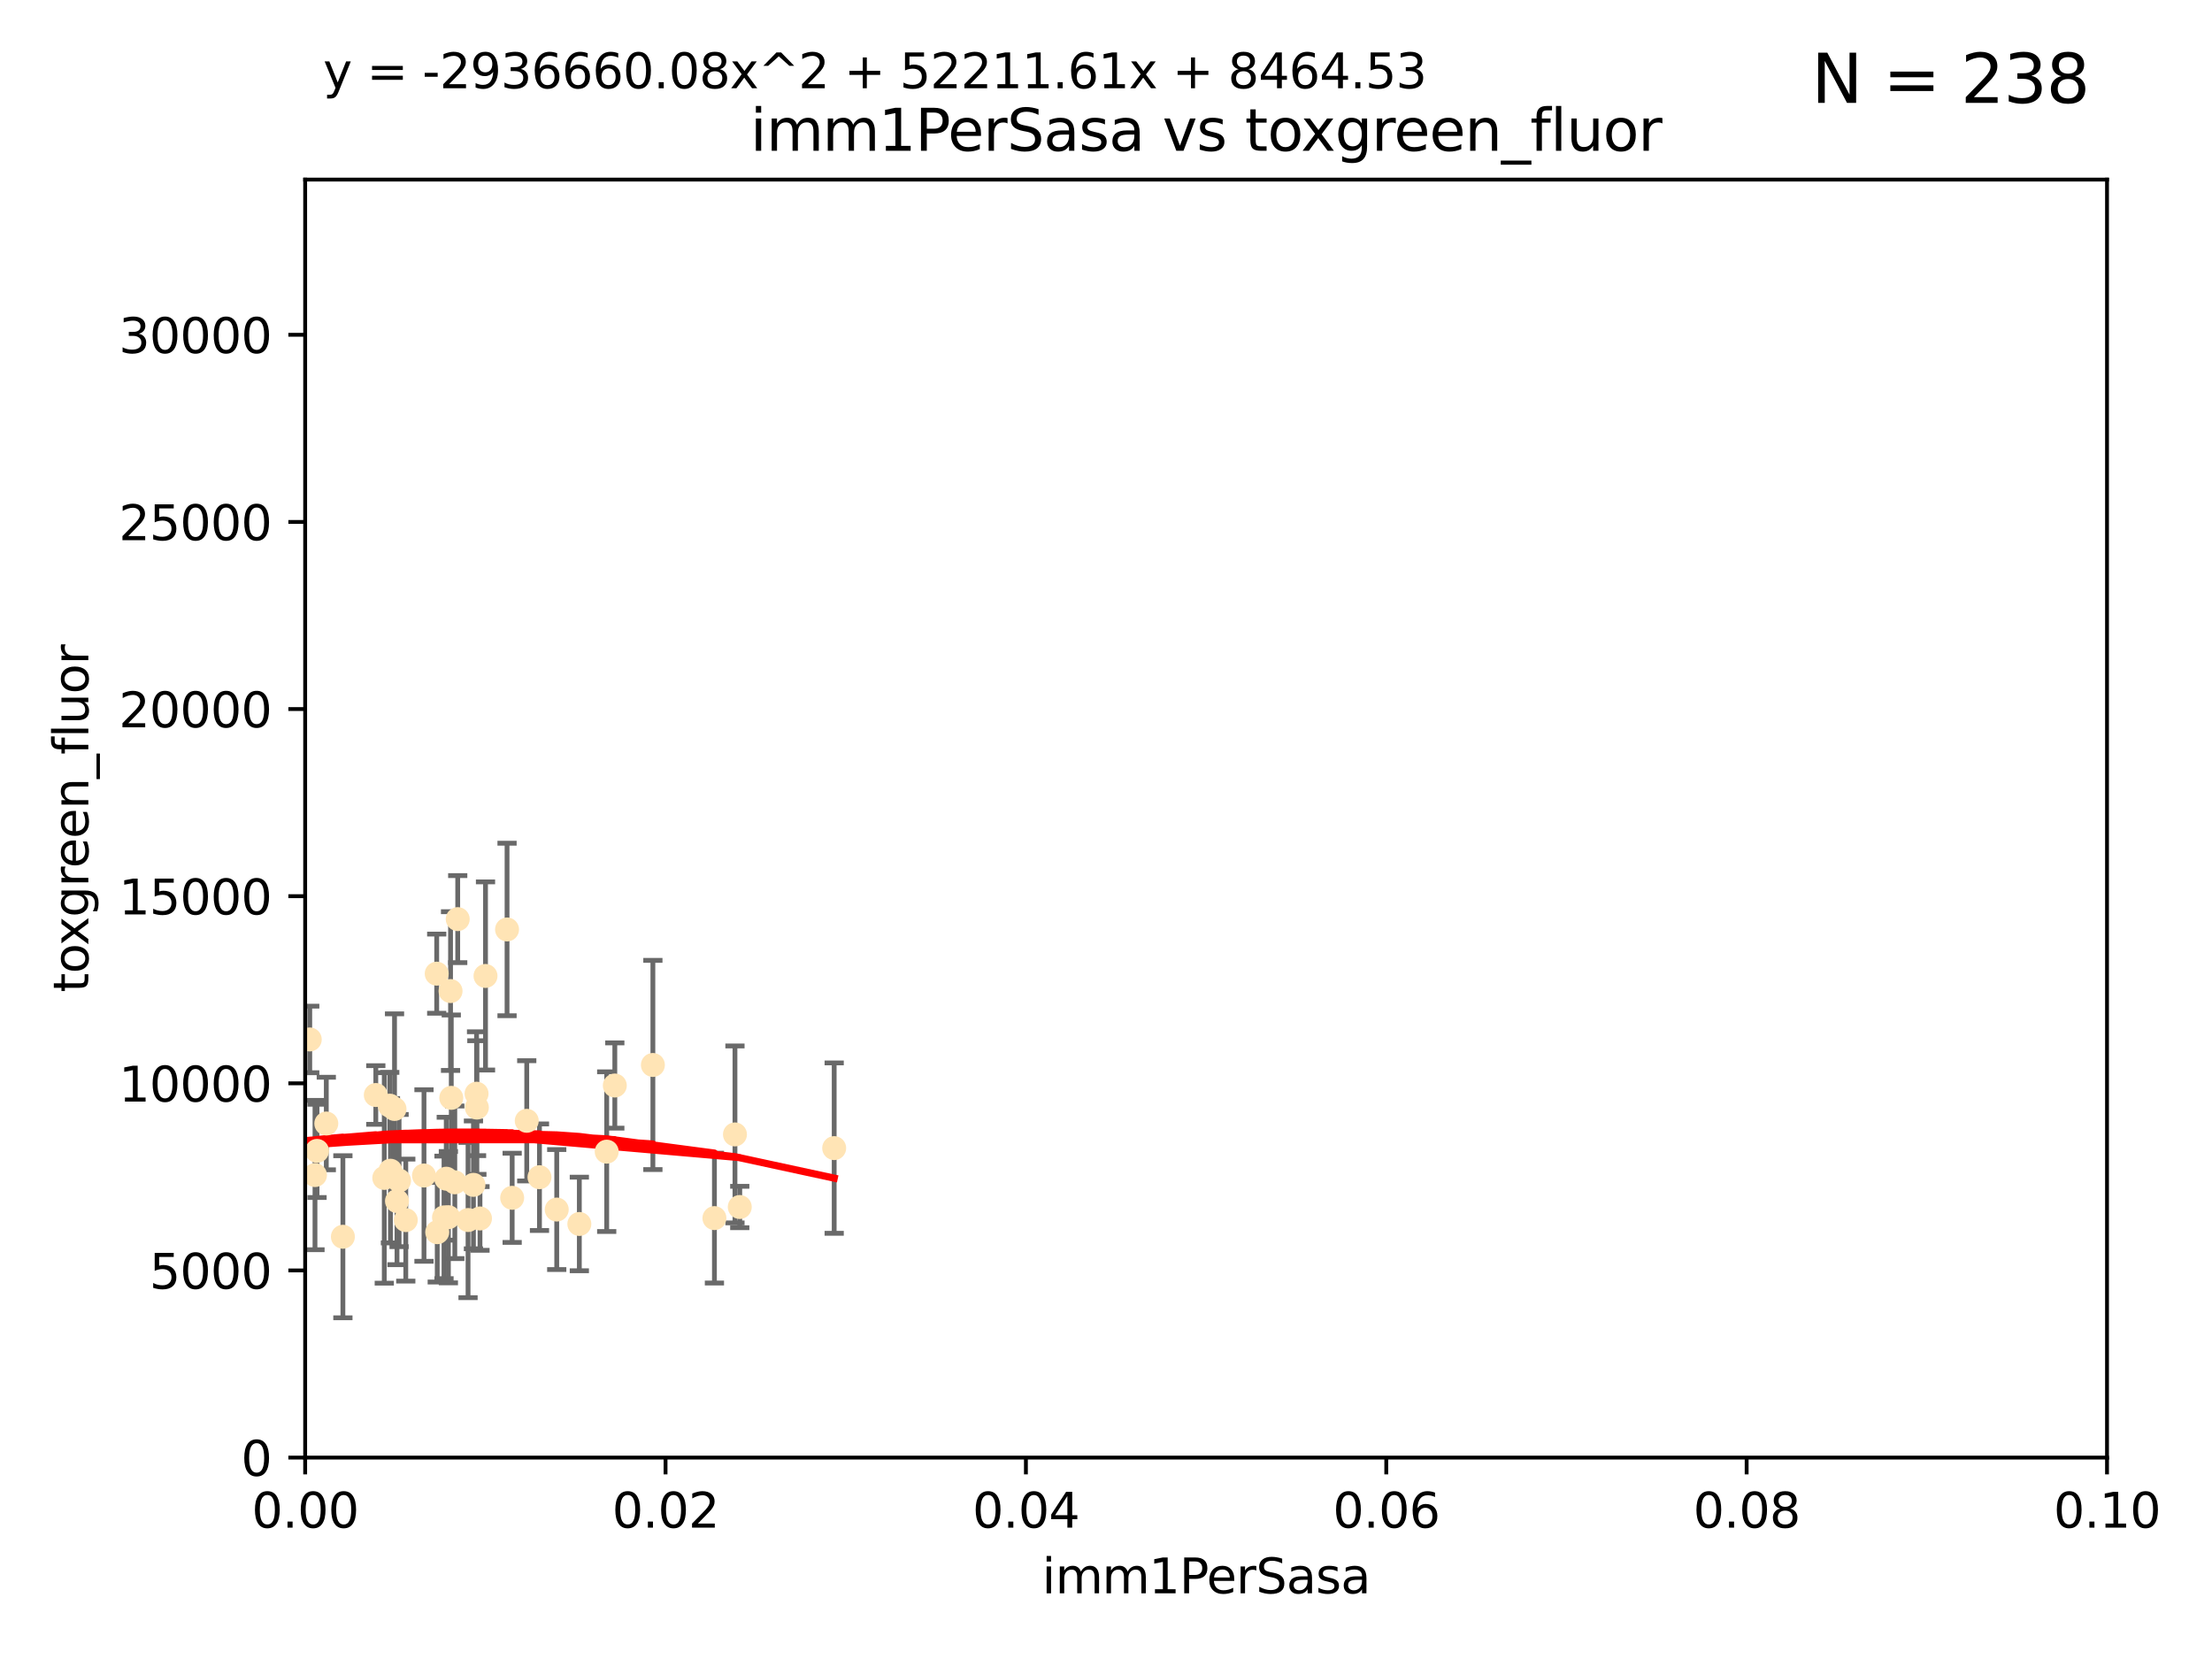 <?xml version="1.0" encoding="utf-8" standalone="no"?>
<!DOCTYPE svg PUBLIC "-//W3C//DTD SVG 1.1//EN"
  "http://www.w3.org/Graphics/SVG/1.1/DTD/svg11.dtd">
<svg xmlns:xlink="http://www.w3.org/1999/xlink" width="460.8pt" height="345.6pt" viewBox="0 0 460.8 345.6" xmlns="http://www.w3.org/2000/svg" version="1.1">
 <defs>
  <style type="text/css">*{stroke-linejoin: round; stroke-linecap: butt}</style>
 </defs>
 <g id="figure_1">
  <g id="patch_1">
   <path d="M 0 345.6 
L 460.8 345.6 
L 460.8 0 
L 0 0 
z
" style="fill: #ffffff"/>
  </g>
  <g id="axes_1">
   <g id="patch_2">
    <path d="M 63.571 303.64 
L 438.93 303.64 
L 438.93 37.411 
L 63.571 37.411 
z
" style="fill: #ffffff"/>
   </g>
   <g id="PathCollection_1">
    <defs>
     <path id="m4db0288ad0" d="M 0 1.118 
C 0.297 1.118 0.581 1 0.791 0.791 
C 1 0.581 1.118 0.297 1.118 0 
C 1.118 -0.297 1 -0.581 0.791 -0.791 
C 0.581 -1 0.297 -1.118 0 -1.118 
C -0.297 -1.118 -0.581 -1 -0.791 -0.791 
C -1 -0.581 -1.118 -0.297 -1.118 0 
C -1.118 0.297 -1 0.581 -0.791 0.791 
C -0.581 1 -0.297 1.118 0 1.118 
z
" style="stroke: #ffe4b5"/>
    </defs>
    <g clip-path="url(#pabb63de50c)">
     <use xlink:href="#m4db0288ad0" x="64.527" y="216.536" style="fill: #ffe4b5; stroke: #ffe4b5"/>
     <use xlink:href="#m4db0288ad0" x="78.287" y="228.111" style="fill: #ffe4b5; stroke: #ffe4b5"/>
     <use xlink:href="#m4db0288ad0" x="48.7" y="244.769" style="fill: #ffe4b5; stroke: #ffe4b5"/>
     <use xlink:href="#m4db0288ad0" x="67.973" y="234.05" style="fill: #ffe4b5; stroke: #ffe4b5"/>
     <use xlink:href="#m4db0288ad0" x="82.187" y="231.017" style="fill: #ffe4b5; stroke: #ffe4b5"/>
     <use xlink:href="#m4db0288ad0" x="57.225" y="181.678" style="fill: #ffe4b5; stroke: #ffe4b5"/>
     <use xlink:href="#m4db0288ad0" x="97.503" y="254.155" style="fill: #ffe4b5; stroke: #ffe4b5"/>
     <use xlink:href="#m4db0288ad0" x="51.91" y="239.982" style="fill: #ffe4b5; stroke: #ffe4b5"/>
     <use xlink:href="#m4db0288ad0" x="66.044" y="239.753" style="fill: #ffe4b5; stroke: #ffe4b5"/>
     <use xlink:href="#m4db0288ad0" x="71.431" y="257.637" style="fill: #ffe4b5; stroke: #ffe4b5"/>
     <use xlink:href="#m4db0288ad0" x="52.216" y="253.6" style="fill: #ffe4b5; stroke: #ffe4b5"/>
     <use xlink:href="#m4db0288ad0" x="106.693" y="249.525" style="fill: #ffe4b5; stroke: #ffe4b5"/>
     <use xlink:href="#m4db0288ad0" x="84.532" y="254.168" style="fill: #ffe4b5; stroke: #ffe4b5"/>
     <use xlink:href="#m4db0288ad0" x="83.136" y="245.935" style="fill: #ffe4b5; stroke: #ffe4b5"/>
     <use xlink:href="#m4db0288ad0" x="90.975" y="202.832" style="fill: #ffe4b5; stroke: #ffe4b5"/>
     <use xlink:href="#m4db0288ad0" x="94.008" y="228.7" style="fill: #ffe4b5; stroke: #ffe4b5"/>
     <use xlink:href="#m4db0288ad0" x="48.354" y="245.681" style="fill: #ffe4b5; stroke: #ffe4b5"/>
     <use xlink:href="#m4db0288ad0" x="101.141" y="203.309" style="fill: #ffe4b5; stroke: #ffe4b5"/>
     <use xlink:href="#m4db0288ad0" x="92.496" y="253.603" style="fill: #ffe4b5; stroke: #ffe4b5"/>
     <use xlink:href="#m4db0288ad0" x="48.644" y="250.173" style="fill: #ffe4b5; stroke: #ffe4b5"/>
     <use xlink:href="#m4db0288ad0" x="80.052" y="245.382" style="fill: #ffe4b5; stroke: #ffe4b5"/>
     <use xlink:href="#m4db0288ad0" x="81.337" y="243.885" style="fill: #ffe4b5; stroke: #ffe4b5"/>
     <use xlink:href="#m4db0288ad0" x="82.702" y="250.198" style="fill: #ffe4b5; stroke: #ffe4b5"/>
     <use xlink:href="#m4db0288ad0" x="60.187" y="240.015" style="fill: #ffe4b5; stroke: #ffe4b5"/>
     <use xlink:href="#m4db0288ad0" x="81.192" y="230.33" style="fill: #ffe4b5; stroke: #ffe4b5"/>
     <use xlink:href="#m4db0288ad0" x="88.325" y="244.88" style="fill: #ffe4b5; stroke: #ffe4b5"/>
     <use xlink:href="#m4db0288ad0" x="128.077" y="226.132" style="fill: #ffe4b5; stroke: #ffe4b5"/>
     <use xlink:href="#m4db0288ad0" x="65.618" y="244.786" style="fill: #ffe4b5; stroke: #ffe4b5"/>
     <use xlink:href="#m4db0288ad0" x="92.965" y="245.545" style="fill: #ffe4b5; stroke: #ffe4b5"/>
     <use xlink:href="#m4db0288ad0" x="91.085" y="256.689" style="fill: #ffe4b5; stroke: #ffe4b5"/>
     <use xlink:href="#m4db0288ad0" x="99.991" y="253.828" style="fill: #ffe4b5; stroke: #ffe4b5"/>
     <use xlink:href="#m4db0288ad0" x="99.275" y="227.838" style="fill: #ffe4b5; stroke: #ffe4b5"/>
     <use xlink:href="#m4db0288ad0" x="136.008" y="221.853" style="fill: #ffe4b5; stroke: #ffe4b5"/>
     <use xlink:href="#m4db0288ad0" x="93.857" y="206.457" style="fill: #ffe4b5; stroke: #ffe4b5"/>
     <use xlink:href="#m4db0288ad0" x="105.627" y="193.623" style="fill: #ffe4b5; stroke: #ffe4b5"/>
     <use xlink:href="#m4db0288ad0" x="98.629" y="246.826" style="fill: #ffe4b5; stroke: #ffe4b5"/>
     <use xlink:href="#m4db0288ad0" x="95.352" y="191.469" style="fill: #ffe4b5; stroke: #ffe4b5"/>
     <use xlink:href="#m4db0288ad0" x="112.383" y="245.234" style="fill: #ffe4b5; stroke: #ffe4b5"/>
     <use xlink:href="#m4db0288ad0" x="94.744" y="246.295" style="fill: #ffe4b5; stroke: #ffe4b5"/>
     <use xlink:href="#m4db0288ad0" x="99.34" y="230.72" style="fill: #ffe4b5; stroke: #ffe4b5"/>
     <use xlink:href="#m4db0288ad0" x="126.388" y="239.911" style="fill: #ffe4b5; stroke: #ffe4b5"/>
     <use xlink:href="#m4db0288ad0" x="148.828" y="253.753" style="fill: #ffe4b5; stroke: #ffe4b5"/>
     <use xlink:href="#m4db0288ad0" x="120.687" y="254.975" style="fill: #ffe4b5; stroke: #ffe4b5"/>
     <use xlink:href="#m4db0288ad0" x="115.978" y="251.971" style="fill: #ffe4b5; stroke: #ffe4b5"/>
     <use xlink:href="#m4db0288ad0" x="93.406" y="253.562" style="fill: #ffe4b5; stroke: #ffe4b5"/>
     <use xlink:href="#m4db0288ad0" x="154.107" y="251.441" style="fill: #ffe4b5; stroke: #ffe4b5"/>
     <use xlink:href="#m4db0288ad0" x="109.731" y="233.485" style="fill: #ffe4b5; stroke: #ffe4b5"/>
     <use xlink:href="#m4db0288ad0" x="153.106" y="236.321" style="fill: #ffe4b5; stroke: #ffe4b5"/>
     <use xlink:href="#m4db0288ad0" x="173.776" y="239.171" style="fill: #ffe4b5; stroke: #ffe4b5"/>
    </g>
   </g>
   <g id="matplotlib.axis_1">
    <g id="xtick_1">
     <g id="line2d_1">
      <defs>
       <path id="mc1aa5eb921" d="M 0 0 
L 0 3.5 
" style="stroke: #000000; stroke-width: 0.8"/>
      </defs>
      <g>
       <use xlink:href="#mc1aa5eb921" x="63.571" y="303.64" style="stroke: #000000; stroke-width: 0.8"/>
      </g>
     </g>
     <g id="text_1">
      <!-- 0.00 -->
      <g transform="translate(52.438 318.238)scale(0.1 -0.1)">
       <defs>
        <path id="DejaVuSans-30" d="M 2034 4250 
Q 1547 4250 1301 3770 
Q 1056 3291 1056 2328 
Q 1056 1369 1301 889 
Q 1547 409 2034 409 
Q 2525 409 2770 889 
Q 3016 1369 3016 2328 
Q 3016 3291 2770 3770 
Q 2525 4250 2034 4250 
z
M 2034 4750 
Q 2819 4750 3233 4129 
Q 3647 3509 3647 2328 
Q 3647 1150 3233 529 
Q 2819 -91 2034 -91 
Q 1250 -91 836 529 
Q 422 1150 422 2328 
Q 422 3509 836 4129 
Q 1250 4750 2034 4750 
z
" transform="scale(0.016)"/>
        <path id="DejaVuSans-2e" d="M 684 794 
L 1344 794 
L 1344 0 
L 684 0 
L 684 794 
z
" transform="scale(0.016)"/>
       </defs>
       <use xlink:href="#DejaVuSans-30"/>
       <use xlink:href="#DejaVuSans-2e" x="63.623"/>
       <use xlink:href="#DejaVuSans-30" x="95.41"/>
       <use xlink:href="#DejaVuSans-30" x="159.033"/>
      </g>
     </g>
    </g>
    <g id="xtick_2">
     <g id="line2d_2">
      <g>
       <use xlink:href="#mc1aa5eb921" x="138.643" y="303.64" style="stroke: #000000; stroke-width: 0.8"/>
      </g>
     </g>
     <g id="text_2">
      <!-- 0.02 -->
      <g transform="translate(127.51 318.238)scale(0.1 -0.1)">
       <defs>
        <path id="DejaVuSans-32" d="M 1228 531 
L 3431 531 
L 3431 0 
L 469 0 
L 469 531 
Q 828 903 1448 1529 
Q 2069 2156 2228 2338 
Q 2531 2678 2651 2914 
Q 2772 3150 2772 3378 
Q 2772 3750 2511 3984 
Q 2250 4219 1831 4219 
Q 1534 4219 1204 4116 
Q 875 4013 500 3803 
L 500 4441 
Q 881 4594 1212 4672 
Q 1544 4750 1819 4750 
Q 2544 4750 2975 4387 
Q 3406 4025 3406 3419 
Q 3406 3131 3298 2873 
Q 3191 2616 2906 2266 
Q 2828 2175 2409 1742 
Q 1991 1309 1228 531 
z
" transform="scale(0.016)"/>
       </defs>
       <use xlink:href="#DejaVuSans-30"/>
       <use xlink:href="#DejaVuSans-2e" x="63.623"/>
       <use xlink:href="#DejaVuSans-30" x="95.41"/>
       <use xlink:href="#DejaVuSans-32" x="159.033"/>
      </g>
     </g>
    </g>
    <g id="xtick_3">
     <g id="line2d_3">
      <g>
       <use xlink:href="#mc1aa5eb921" x="213.715" y="303.64" style="stroke: #000000; stroke-width: 0.8"/>
      </g>
     </g>
     <g id="text_3">
      <!-- 0.04 -->
      <g transform="translate(202.582 318.238)scale(0.1 -0.1)">
       <defs>
        <path id="DejaVuSans-34" d="M 2419 4116 
L 825 1625 
L 2419 1625 
L 2419 4116 
z
M 2253 4666 
L 3047 4666 
L 3047 1625 
L 3713 1625 
L 3713 1100 
L 3047 1100 
L 3047 0 
L 2419 0 
L 2419 1100 
L 313 1100 
L 313 1709 
L 2253 4666 
z
" transform="scale(0.016)"/>
       </defs>
       <use xlink:href="#DejaVuSans-30"/>
       <use xlink:href="#DejaVuSans-2e" x="63.623"/>
       <use xlink:href="#DejaVuSans-30" x="95.41"/>
       <use xlink:href="#DejaVuSans-34" x="159.033"/>
      </g>
     </g>
    </g>
    <g id="xtick_4">
     <g id="line2d_4">
      <g>
       <use xlink:href="#mc1aa5eb921" x="288.786" y="303.64" style="stroke: #000000; stroke-width: 0.8"/>
      </g>
     </g>
     <g id="text_4">
      <!-- 0.06 -->
      <g transform="translate(277.654 318.238)scale(0.1 -0.1)">
       <defs>
        <path id="DejaVuSans-36" d="M 2113 2584 
Q 1688 2584 1439 2293 
Q 1191 2003 1191 1497 
Q 1191 994 1439 701 
Q 1688 409 2113 409 
Q 2538 409 2786 701 
Q 3034 994 3034 1497 
Q 3034 2003 2786 2293 
Q 2538 2584 2113 2584 
z
M 3366 4563 
L 3366 3988 
Q 3128 4100 2886 4159 
Q 2644 4219 2406 4219 
Q 1781 4219 1451 3797 
Q 1122 3375 1075 2522 
Q 1259 2794 1537 2939 
Q 1816 3084 2150 3084 
Q 2853 3084 3261 2657 
Q 3669 2231 3669 1497 
Q 3669 778 3244 343 
Q 2819 -91 2113 -91 
Q 1303 -91 875 529 
Q 447 1150 447 2328 
Q 447 3434 972 4092 
Q 1497 4750 2381 4750 
Q 2619 4750 2861 4703 
Q 3103 4656 3366 4563 
z
" transform="scale(0.016)"/>
       </defs>
       <use xlink:href="#DejaVuSans-30"/>
       <use xlink:href="#DejaVuSans-2e" x="63.623"/>
       <use xlink:href="#DejaVuSans-30" x="95.41"/>
       <use xlink:href="#DejaVuSans-36" x="159.033"/>
      </g>
     </g>
    </g>
    <g id="xtick_5">
     <g id="line2d_5">
      <g>
       <use xlink:href="#mc1aa5eb921" x="363.858" y="303.64" style="stroke: #000000; stroke-width: 0.8"/>
      </g>
     </g>
     <g id="text_5">
      <!-- 0.08 -->
      <g transform="translate(352.725 318.238)scale(0.1 -0.1)">
       <defs>
        <path id="DejaVuSans-38" d="M 2034 2216 
Q 1584 2216 1326 1975 
Q 1069 1734 1069 1313 
Q 1069 891 1326 650 
Q 1584 409 2034 409 
Q 2484 409 2743 651 
Q 3003 894 3003 1313 
Q 3003 1734 2745 1975 
Q 2488 2216 2034 2216 
z
M 1403 2484 
Q 997 2584 770 2862 
Q 544 3141 544 3541 
Q 544 4100 942 4425 
Q 1341 4750 2034 4750 
Q 2731 4750 3128 4425 
Q 3525 4100 3525 3541 
Q 3525 3141 3298 2862 
Q 3072 2584 2669 2484 
Q 3125 2378 3379 2068 
Q 3634 1759 3634 1313 
Q 3634 634 3220 271 
Q 2806 -91 2034 -91 
Q 1263 -91 848 271 
Q 434 634 434 1313 
Q 434 1759 690 2068 
Q 947 2378 1403 2484 
z
M 1172 3481 
Q 1172 3119 1398 2916 
Q 1625 2713 2034 2713 
Q 2441 2713 2670 2916 
Q 2900 3119 2900 3481 
Q 2900 3844 2670 4047 
Q 2441 4250 2034 4250 
Q 1625 4250 1398 4047 
Q 1172 3844 1172 3481 
z
" transform="scale(0.016)"/>
       </defs>
       <use xlink:href="#DejaVuSans-30"/>
       <use xlink:href="#DejaVuSans-2e" x="63.623"/>
       <use xlink:href="#DejaVuSans-30" x="95.41"/>
       <use xlink:href="#DejaVuSans-38" x="159.033"/>
      </g>
     </g>
    </g>
    <g id="xtick_6">
     <g id="line2d_6">
      <g>
       <use xlink:href="#mc1aa5eb921" x="438.93" y="303.64" style="stroke: #000000; stroke-width: 0.8"/>
      </g>
     </g>
     <g id="text_6">
      <!-- 0.10 -->
      <g transform="translate(427.797 318.238)scale(0.1 -0.1)">
       <defs>
        <path id="DejaVuSans-31" d="M 794 531 
L 1825 531 
L 1825 4091 
L 703 3866 
L 703 4441 
L 1819 4666 
L 2450 4666 
L 2450 531 
L 3481 531 
L 3481 0 
L 794 0 
L 794 531 
z
" transform="scale(0.016)"/>
       </defs>
       <use xlink:href="#DejaVuSans-30"/>
       <use xlink:href="#DejaVuSans-2e" x="63.623"/>
       <use xlink:href="#DejaVuSans-31" x="95.41"/>
       <use xlink:href="#DejaVuSans-30" x="159.033"/>
      </g>
     </g>
    </g>
    <g id="text_7">
     <!-- imm1PerSasa -->
     <g transform="translate(217.067 331.917)scale(0.1 -0.1)">
      <defs>
       <path id="DejaVuSans-69" d="M 603 3500 
L 1178 3500 
L 1178 0 
L 603 0 
L 603 3500 
z
M 603 4863 
L 1178 4863 
L 1178 4134 
L 603 4134 
L 603 4863 
z
" transform="scale(0.016)"/>
       <path id="DejaVuSans-6d" d="M 3328 2828 
Q 3544 3216 3844 3400 
Q 4144 3584 4550 3584 
Q 5097 3584 5394 3201 
Q 5691 2819 5691 2113 
L 5691 0 
L 5113 0 
L 5113 2094 
Q 5113 2597 4934 2840 
Q 4756 3084 4391 3084 
Q 3944 3084 3684 2787 
Q 3425 2491 3425 1978 
L 3425 0 
L 2847 0 
L 2847 2094 
Q 2847 2600 2669 2842 
Q 2491 3084 2119 3084 
Q 1678 3084 1418 2786 
Q 1159 2488 1159 1978 
L 1159 0 
L 581 0 
L 581 3500 
L 1159 3500 
L 1159 2956 
Q 1356 3278 1631 3431 
Q 1906 3584 2284 3584 
Q 2666 3584 2933 3390 
Q 3200 3197 3328 2828 
z
" transform="scale(0.016)"/>
       <path id="DejaVuSans-50" d="M 1259 4147 
L 1259 2394 
L 2053 2394 
Q 2494 2394 2734 2622 
Q 2975 2850 2975 3272 
Q 2975 3691 2734 3919 
Q 2494 4147 2053 4147 
L 1259 4147 
z
M 628 4666 
L 2053 4666 
Q 2838 4666 3239 4311 
Q 3641 3956 3641 3272 
Q 3641 2581 3239 2228 
Q 2838 1875 2053 1875 
L 1259 1875 
L 1259 0 
L 628 0 
L 628 4666 
z
" transform="scale(0.016)"/>
       <path id="DejaVuSans-65" d="M 3597 1894 
L 3597 1613 
L 953 1613 
Q 991 1019 1311 708 
Q 1631 397 2203 397 
Q 2534 397 2845 478 
Q 3156 559 3463 722 
L 3463 178 
Q 3153 47 2828 -22 
Q 2503 -91 2169 -91 
Q 1331 -91 842 396 
Q 353 884 353 1716 
Q 353 2575 817 3079 
Q 1281 3584 2069 3584 
Q 2775 3584 3186 3129 
Q 3597 2675 3597 1894 
z
M 3022 2063 
Q 3016 2534 2758 2815 
Q 2500 3097 2075 3097 
Q 1594 3097 1305 2825 
Q 1016 2553 972 2059 
L 3022 2063 
z
" transform="scale(0.016)"/>
       <path id="DejaVuSans-72" d="M 2631 2963 
Q 2534 3019 2420 3045 
Q 2306 3072 2169 3072 
Q 1681 3072 1420 2755 
Q 1159 2438 1159 1844 
L 1159 0 
L 581 0 
L 581 3500 
L 1159 3500 
L 1159 2956 
Q 1341 3275 1631 3429 
Q 1922 3584 2338 3584 
Q 2397 3584 2469 3576 
Q 2541 3569 2628 3553 
L 2631 2963 
z
" transform="scale(0.016)"/>
       <path id="DejaVuSans-53" d="M 3425 4513 
L 3425 3897 
Q 3066 4069 2747 4153 
Q 2428 4238 2131 4238 
Q 1616 4238 1336 4038 
Q 1056 3838 1056 3469 
Q 1056 3159 1242 3001 
Q 1428 2844 1947 2747 
L 2328 2669 
Q 3034 2534 3370 2195 
Q 3706 1856 3706 1288 
Q 3706 609 3251 259 
Q 2797 -91 1919 -91 
Q 1588 -91 1214 -16 
Q 841 59 441 206 
L 441 856 
Q 825 641 1194 531 
Q 1563 422 1919 422 
Q 2459 422 2753 634 
Q 3047 847 3047 1241 
Q 3047 1584 2836 1778 
Q 2625 1972 2144 2069 
L 1759 2144 
Q 1053 2284 737 2584 
Q 422 2884 422 3419 
Q 422 4038 858 4394 
Q 1294 4750 2059 4750 
Q 2388 4750 2728 4690 
Q 3069 4631 3425 4513 
z
" transform="scale(0.016)"/>
       <path id="DejaVuSans-61" d="M 2194 1759 
Q 1497 1759 1228 1600 
Q 959 1441 959 1056 
Q 959 750 1161 570 
Q 1363 391 1709 391 
Q 2188 391 2477 730 
Q 2766 1069 2766 1631 
L 2766 1759 
L 2194 1759 
z
M 3341 1997 
L 3341 0 
L 2766 0 
L 2766 531 
Q 2569 213 2275 61 
Q 1981 -91 1556 -91 
Q 1019 -91 701 211 
Q 384 513 384 1019 
Q 384 1609 779 1909 
Q 1175 2209 1959 2209 
L 2766 2209 
L 2766 2266 
Q 2766 2663 2505 2880 
Q 2244 3097 1772 3097 
Q 1472 3097 1187 3025 
Q 903 2953 641 2809 
L 641 3341 
Q 956 3463 1253 3523 
Q 1550 3584 1831 3584 
Q 2591 3584 2966 3190 
Q 3341 2797 3341 1997 
z
" transform="scale(0.016)"/>
       <path id="DejaVuSans-73" d="M 2834 3397 
L 2834 2853 
Q 2591 2978 2328 3040 
Q 2066 3103 1784 3103 
Q 1356 3103 1142 2972 
Q 928 2841 928 2578 
Q 928 2378 1081 2264 
Q 1234 2150 1697 2047 
L 1894 2003 
Q 2506 1872 2764 1633 
Q 3022 1394 3022 966 
Q 3022 478 2636 193 
Q 2250 -91 1575 -91 
Q 1294 -91 989 -36 
Q 684 19 347 128 
L 347 722 
Q 666 556 975 473 
Q 1284 391 1588 391 
Q 1994 391 2212 530 
Q 2431 669 2431 922 
Q 2431 1156 2273 1281 
Q 2116 1406 1581 1522 
L 1381 1569 
Q 847 1681 609 1914 
Q 372 2147 372 2553 
Q 372 3047 722 3315 
Q 1072 3584 1716 3584 
Q 2034 3584 2315 3537 
Q 2597 3491 2834 3397 
z
" transform="scale(0.016)"/>
      </defs>
      <use xlink:href="#DejaVuSans-69"/>
      <use xlink:href="#DejaVuSans-6d" x="27.783"/>
      <use xlink:href="#DejaVuSans-6d" x="125.195"/>
      <use xlink:href="#DejaVuSans-31" x="222.607"/>
      <use xlink:href="#DejaVuSans-50" x="286.23"/>
      <use xlink:href="#DejaVuSans-65" x="342.908"/>
      <use xlink:href="#DejaVuSans-72" x="404.432"/>
      <use xlink:href="#DejaVuSans-53" x="445.545"/>
      <use xlink:href="#DejaVuSans-61" x="509.021"/>
      <use xlink:href="#DejaVuSans-73" x="570.301"/>
      <use xlink:href="#DejaVuSans-61" x="622.4"/>
     </g>
    </g>
   </g>
   <g id="matplotlib.axis_2">
    <g id="ytick_1">
     <g id="line2d_7">
      <defs>
       <path id="m02c358a892" d="M 0 0 
L -3.5 0 
" style="stroke: #000000; stroke-width: 0.8"/>
      </defs>
      <g>
       <use xlink:href="#m02c358a892" x="63.571" y="303.64" style="stroke: #000000; stroke-width: 0.8"/>
      </g>
     </g>
     <g id="text_8">
      <!-- 0 -->
      <g transform="translate(50.209 307.439)scale(0.1 -0.1)">
       <use xlink:href="#DejaVuSans-30"/>
      </g>
     </g>
    </g>
    <g id="ytick_2">
     <g id="line2d_8">
      <g>
       <use xlink:href="#m02c358a892" x="63.571" y="264.657" style="stroke: #000000; stroke-width: 0.8"/>
      </g>
     </g>
     <g id="text_9">
      <!-- 5000 -->
      <g transform="translate(31.121 268.457)scale(0.1 -0.1)">
       <defs>
        <path id="DejaVuSans-35" d="M 691 4666 
L 3169 4666 
L 3169 4134 
L 1269 4134 
L 1269 2991 
Q 1406 3038 1543 3061 
Q 1681 3084 1819 3084 
Q 2600 3084 3056 2656 
Q 3513 2228 3513 1497 
Q 3513 744 3044 326 
Q 2575 -91 1722 -91 
Q 1428 -91 1123 -41 
Q 819 9 494 109 
L 494 744 
Q 775 591 1075 516 
Q 1375 441 1709 441 
Q 2250 441 2565 725 
Q 2881 1009 2881 1497 
Q 2881 1984 2565 2268 
Q 2250 2553 1709 2553 
Q 1456 2553 1204 2497 
Q 953 2441 691 2322 
L 691 4666 
z
" transform="scale(0.016)"/>
       </defs>
       <use xlink:href="#DejaVuSans-35"/>
       <use xlink:href="#DejaVuSans-30" x="63.623"/>
       <use xlink:href="#DejaVuSans-30" x="127.246"/>
       <use xlink:href="#DejaVuSans-30" x="190.869"/>
      </g>
     </g>
    </g>
    <g id="ytick_3">
     <g id="line2d_9">
      <g>
       <use xlink:href="#m02c358a892" x="63.571" y="225.675" style="stroke: #000000; stroke-width: 0.8"/>
      </g>
     </g>
     <g id="text_10">
      <!-- 10000 -->
      <g transform="translate(24.759 229.474)scale(0.1 -0.1)">
       <use xlink:href="#DejaVuSans-31"/>
       <use xlink:href="#DejaVuSans-30" x="63.623"/>
       <use xlink:href="#DejaVuSans-30" x="127.246"/>
       <use xlink:href="#DejaVuSans-30" x="190.869"/>
       <use xlink:href="#DejaVuSans-30" x="254.492"/>
      </g>
     </g>
    </g>
    <g id="ytick_4">
     <g id="line2d_10">
      <g>
       <use xlink:href="#m02c358a892" x="63.571" y="186.692" style="stroke: #000000; stroke-width: 0.8"/>
      </g>
     </g>
     <g id="text_11">
      <!-- 15000 -->
      <g transform="translate(24.759 190.492)scale(0.1 -0.1)">
       <use xlink:href="#DejaVuSans-31"/>
       <use xlink:href="#DejaVuSans-35" x="63.623"/>
       <use xlink:href="#DejaVuSans-30" x="127.246"/>
       <use xlink:href="#DejaVuSans-30" x="190.869"/>
       <use xlink:href="#DejaVuSans-30" x="254.492"/>
      </g>
     </g>
    </g>
    <g id="ytick_5">
     <g id="line2d_11">
      <g>
       <use xlink:href="#m02c358a892" x="63.571" y="147.71" style="stroke: #000000; stroke-width: 0.8"/>
      </g>
     </g>
     <g id="text_12">
      <!-- 20000 -->
      <g transform="translate(24.759 151.509)scale(0.1 -0.1)">
       <use xlink:href="#DejaVuSans-32"/>
       <use xlink:href="#DejaVuSans-30" x="63.623"/>
       <use xlink:href="#DejaVuSans-30" x="127.246"/>
       <use xlink:href="#DejaVuSans-30" x="190.869"/>
       <use xlink:href="#DejaVuSans-30" x="254.492"/>
      </g>
     </g>
    </g>
    <g id="ytick_6">
     <g id="line2d_12">
      <g>
       <use xlink:href="#m02c358a892" x="63.571" y="108.727" style="stroke: #000000; stroke-width: 0.8"/>
      </g>
     </g>
     <g id="text_13">
      <!-- 25000 -->
      <g transform="translate(24.759 112.527)scale(0.1 -0.1)">
       <use xlink:href="#DejaVuSans-32"/>
       <use xlink:href="#DejaVuSans-35" x="63.623"/>
       <use xlink:href="#DejaVuSans-30" x="127.246"/>
       <use xlink:href="#DejaVuSans-30" x="190.869"/>
       <use xlink:href="#DejaVuSans-30" x="254.492"/>
      </g>
     </g>
    </g>
    <g id="ytick_7">
     <g id="line2d_13">
      <g>
       <use xlink:href="#m02c358a892" x="63.571" y="69.745" style="stroke: #000000; stroke-width: 0.8"/>
      </g>
     </g>
     <g id="text_14">
      <!-- 30000 -->
      <g transform="translate(24.759 73.544)scale(0.1 -0.1)">
       <defs>
        <path id="DejaVuSans-33" d="M 2597 2516 
Q 3050 2419 3304 2112 
Q 3559 1806 3559 1356 
Q 3559 666 3084 287 
Q 2609 -91 1734 -91 
Q 1441 -91 1130 -33 
Q 819 25 488 141 
L 488 750 
Q 750 597 1062 519 
Q 1375 441 1716 441 
Q 2309 441 2620 675 
Q 2931 909 2931 1356 
Q 2931 1769 2642 2001 
Q 2353 2234 1838 2234 
L 1294 2234 
L 1294 2753 
L 1863 2753 
Q 2328 2753 2575 2939 
Q 2822 3125 2822 3475 
Q 2822 3834 2567 4026 
Q 2313 4219 1838 4219 
Q 1578 4219 1281 4162 
Q 984 4106 628 3988 
L 628 4550 
Q 988 4650 1302 4700 
Q 1616 4750 1894 4750 
Q 2613 4750 3031 4423 
Q 3450 4097 3450 3541 
Q 3450 3153 3228 2886 
Q 3006 2619 2597 2516 
z
" transform="scale(0.016)"/>
       </defs>
       <use xlink:href="#DejaVuSans-33"/>
       <use xlink:href="#DejaVuSans-30" x="63.623"/>
       <use xlink:href="#DejaVuSans-30" x="127.246"/>
       <use xlink:href="#DejaVuSans-30" x="190.869"/>
       <use xlink:href="#DejaVuSans-30" x="254.492"/>
      </g>
     </g>
    </g>
    <g id="text_15">
     <!-- toxgreen_fluor -->
     <g transform="translate(18.401 206.72)rotate(-90)scale(0.1 -0.1)">
      <defs>
       <path id="DejaVuSans-74" d="M 1172 4494 
L 1172 3500 
L 2356 3500 
L 2356 3053 
L 1172 3053 
L 1172 1153 
Q 1172 725 1289 603 
Q 1406 481 1766 481 
L 2356 481 
L 2356 0 
L 1766 0 
Q 1100 0 847 248 
Q 594 497 594 1153 
L 594 3053 
L 172 3053 
L 172 3500 
L 594 3500 
L 594 4494 
L 1172 4494 
z
" transform="scale(0.016)"/>
       <path id="DejaVuSans-6f" d="M 1959 3097 
Q 1497 3097 1228 2736 
Q 959 2375 959 1747 
Q 959 1119 1226 758 
Q 1494 397 1959 397 
Q 2419 397 2687 759 
Q 2956 1122 2956 1747 
Q 2956 2369 2687 2733 
Q 2419 3097 1959 3097 
z
M 1959 3584 
Q 2709 3584 3137 3096 
Q 3566 2609 3566 1747 
Q 3566 888 3137 398 
Q 2709 -91 1959 -91 
Q 1206 -91 779 398 
Q 353 888 353 1747 
Q 353 2609 779 3096 
Q 1206 3584 1959 3584 
z
" transform="scale(0.016)"/>
       <path id="DejaVuSans-78" d="M 3513 3500 
L 2247 1797 
L 3578 0 
L 2900 0 
L 1881 1375 
L 863 0 
L 184 0 
L 1544 1831 
L 300 3500 
L 978 3500 
L 1906 2253 
L 2834 3500 
L 3513 3500 
z
" transform="scale(0.016)"/>
       <path id="DejaVuSans-67" d="M 2906 1791 
Q 2906 2416 2648 2759 
Q 2391 3103 1925 3103 
Q 1463 3103 1205 2759 
Q 947 2416 947 1791 
Q 947 1169 1205 825 
Q 1463 481 1925 481 
Q 2391 481 2648 825 
Q 2906 1169 2906 1791 
z
M 3481 434 
Q 3481 -459 3084 -895 
Q 2688 -1331 1869 -1331 
Q 1566 -1331 1297 -1286 
Q 1028 -1241 775 -1147 
L 775 -588 
Q 1028 -725 1275 -790 
Q 1522 -856 1778 -856 
Q 2344 -856 2625 -561 
Q 2906 -266 2906 331 
L 2906 616 
Q 2728 306 2450 153 
Q 2172 0 1784 0 
Q 1141 0 747 490 
Q 353 981 353 1791 
Q 353 2603 747 3093 
Q 1141 3584 1784 3584 
Q 2172 3584 2450 3431 
Q 2728 3278 2906 2969 
L 2906 3500 
L 3481 3500 
L 3481 434 
z
" transform="scale(0.016)"/>
       <path id="DejaVuSans-6e" d="M 3513 2113 
L 3513 0 
L 2938 0 
L 2938 2094 
Q 2938 2591 2744 2837 
Q 2550 3084 2163 3084 
Q 1697 3084 1428 2787 
Q 1159 2491 1159 1978 
L 1159 0 
L 581 0 
L 581 3500 
L 1159 3500 
L 1159 2956 
Q 1366 3272 1645 3428 
Q 1925 3584 2291 3584 
Q 2894 3584 3203 3211 
Q 3513 2838 3513 2113 
z
" transform="scale(0.016)"/>
       <path id="DejaVuSans-5f" d="M 3263 -1063 
L 3263 -1509 
L -63 -1509 
L -63 -1063 
L 3263 -1063 
z
" transform="scale(0.016)"/>
       <path id="DejaVuSans-66" d="M 2375 4863 
L 2375 4384 
L 1825 4384 
Q 1516 4384 1395 4259 
Q 1275 4134 1275 3809 
L 1275 3500 
L 2222 3500 
L 2222 3053 
L 1275 3053 
L 1275 0 
L 697 0 
L 697 3053 
L 147 3053 
L 147 3500 
L 697 3500 
L 697 3744 
Q 697 4328 969 4595 
Q 1241 4863 1831 4863 
L 2375 4863 
z
" transform="scale(0.016)"/>
       <path id="DejaVuSans-6c" d="M 603 4863 
L 1178 4863 
L 1178 0 
L 603 0 
L 603 4863 
z
" transform="scale(0.016)"/>
       <path id="DejaVuSans-75" d="M 544 1381 
L 544 3500 
L 1119 3500 
L 1119 1403 
Q 1119 906 1312 657 
Q 1506 409 1894 409 
Q 2359 409 2629 706 
Q 2900 1003 2900 1516 
L 2900 3500 
L 3475 3500 
L 3475 0 
L 2900 0 
L 2900 538 
Q 2691 219 2414 64 
Q 2138 -91 1772 -91 
Q 1169 -91 856 284 
Q 544 659 544 1381 
z
M 1991 3584 
L 1991 3584 
z
" transform="scale(0.016)"/>
      </defs>
      <use xlink:href="#DejaVuSans-74"/>
      <use xlink:href="#DejaVuSans-6f" x="39.209"/>
      <use xlink:href="#DejaVuSans-78" x="97.266"/>
      <use xlink:href="#DejaVuSans-67" x="156.445"/>
      <use xlink:href="#DejaVuSans-72" x="219.922"/>
      <use xlink:href="#DejaVuSans-65" x="258.785"/>
      <use xlink:href="#DejaVuSans-65" x="320.309"/>
      <use xlink:href="#DejaVuSans-6e" x="381.832"/>
      <use xlink:href="#DejaVuSans-5f" x="445.211"/>
      <use xlink:href="#DejaVuSans-66" x="495.211"/>
      <use xlink:href="#DejaVuSans-6c" x="530.416"/>
      <use xlink:href="#DejaVuSans-75" x="558.199"/>
      <use xlink:href="#DejaVuSans-6f" x="621.578"/>
      <use xlink:href="#DejaVuSans-72" x="682.76"/>
     </g>
    </g>
   </g>
   <g id="LineCollection_1">
    <path d="M 64.527 223.469 
L 64.527 209.604 
" clip-path="url(#pabb63de50c)" style="fill: none; stroke: #696969"/>
    <path d="M 78.287 234.219 
L 78.287 222.003 
" clip-path="url(#pabb63de50c)" style="fill: none; stroke: #696969"/>
    <path d="M 48.7 250.685 
L 48.7 238.853 
" clip-path="url(#pabb63de50c)" style="fill: none; stroke: #696969"/>
    <path d="M 67.973 243.689 
L 67.973 224.412 
" clip-path="url(#pabb63de50c)" style="fill: none; stroke: #696969"/>
    <path d="M 82.187 250.833 
L 82.187 211.201 
" clip-path="url(#pabb63de50c)" style="fill: none; stroke: #696969"/>
    <path d="M 57.225 195.434 
L 57.225 167.921 
" clip-path="url(#pabb63de50c)" style="fill: none; stroke: #696969"/>
    <path d="M 97.503 270.328 
L 97.503 237.981 
" clip-path="url(#pabb63de50c)" style="fill: none; stroke: #696969"/>
    <path d="M 51.91 251.468 
L 51.91 228.497 
" clip-path="url(#pabb63de50c)" style="fill: none; stroke: #696969"/>
    <path d="M 66.044 249.466 
L 66.044 230.041 
" clip-path="url(#pabb63de50c)" style="fill: none; stroke: #696969"/>
    <path d="M 71.431 274.518 
L 71.431 240.757 
" clip-path="url(#pabb63de50c)" style="fill: none; stroke: #696969"/>
    <path d="M 52.216 265.392 
L 52.216 241.809 
" clip-path="url(#pabb63de50c)" style="fill: none; stroke: #696969"/>
    <path d="M 106.693 258.812 
L 106.693 240.237 
" clip-path="url(#pabb63de50c)" style="fill: none; stroke: #696969"/>
    <path d="M 84.532 266.875 
L 84.532 241.462 
" clip-path="url(#pabb63de50c)" style="fill: none; stroke: #696969"/>
    <path d="M 83.136 259.703 
L 83.136 232.167 
" clip-path="url(#pabb63de50c)" style="fill: none; stroke: #696969"/>
    <path d="M 90.975 211.08 
L 90.975 194.584 
" clip-path="url(#pabb63de50c)" style="fill: none; stroke: #696969"/>
    <path d="M 94.008 245.96 
L 94.008 211.441 
" clip-path="url(#pabb63de50c)" style="fill: none; stroke: #696969"/>
    <path d="M 48.354 266.698 
L 48.354 224.664 
" clip-path="url(#pabb63de50c)" style="fill: none; stroke: #696969"/>
    <path d="M 101.141 222.906 
L 101.141 183.712 
" clip-path="url(#pabb63de50c)" style="fill: none; stroke: #696969"/>
    <path d="M 92.496 266.366 
L 92.496 240.84 
" clip-path="url(#pabb63de50c)" style="fill: none; stroke: #696969"/>
    <path d="M 48.644 260.382 
L 48.644 239.965 
" clip-path="url(#pabb63de50c)" style="fill: none; stroke: #696969"/>
    <path d="M 80.052 267.303 
L 80.052 223.462 
" clip-path="url(#pabb63de50c)" style="fill: none; stroke: #696969"/>
    <path d="M 81.337 258.919 
L 81.337 228.852 
" clip-path="url(#pabb63de50c)" style="fill: none; stroke: #696969"/>
    <path d="M 82.702 263.456 
L 82.702 236.94 
" clip-path="url(#pabb63de50c)" style="fill: none; stroke: #696969"/>
    <path d="M 60.187 261.506 
L 60.187 218.525 
" clip-path="url(#pabb63de50c)" style="fill: none; stroke: #696969"/>
    <path d="M 81.192 237.263 
L 81.192 223.397 
" clip-path="url(#pabb63de50c)" style="fill: none; stroke: #696969"/>
    <path d="M 88.325 262.745 
L 88.325 227.015 
" clip-path="url(#pabb63de50c)" style="fill: none; stroke: #696969"/>
    <path d="M 128.077 235.013 
L 128.077 217.251 
" clip-path="url(#pabb63de50c)" style="fill: none; stroke: #696969"/>
    <path d="M 65.618 260.343 
L 65.618 229.23 
" clip-path="url(#pabb63de50c)" style="fill: none; stroke: #696969"/>
    <path d="M 92.965 258.346 
L 92.965 232.745 
" clip-path="url(#pabb63de50c)" style="fill: none; stroke: #696969"/>
    <path d="M 91.085 267.066 
L 91.085 246.312 
" clip-path="url(#pabb63de50c)" style="fill: none; stroke: #696969"/>
    <path d="M 99.991 260.464 
L 99.991 247.192 
" clip-path="url(#pabb63de50c)" style="fill: none; stroke: #696969"/>
    <path d="M 99.275 240.738 
L 99.275 214.939 
" clip-path="url(#pabb63de50c)" style="fill: none; stroke: #696969"/>
    <path d="M 136.008 243.644 
L 136.008 200.062 
" clip-path="url(#pabb63de50c)" style="fill: none; stroke: #696969"/>
    <path d="M 93.857 222.988 
L 93.857 189.925 
" clip-path="url(#pabb63de50c)" style="fill: none; stroke: #696969"/>
    <path d="M 105.627 211.589 
L 105.627 175.657 
" clip-path="url(#pabb63de50c)" style="fill: none; stroke: #696969"/>
    <path d="M 98.629 260.141 
L 98.629 233.511 
" clip-path="url(#pabb63de50c)" style="fill: none; stroke: #696969"/>
    <path d="M 95.352 200.533 
L 95.352 182.405 
" clip-path="url(#pabb63de50c)" style="fill: none; stroke: #696969"/>
    <path d="M 112.383 256.332 
L 112.383 234.137 
" clip-path="url(#pabb63de50c)" style="fill: none; stroke: #696969"/>
    <path d="M 94.744 262.19 
L 94.744 230.4 
" clip-path="url(#pabb63de50c)" style="fill: none; stroke: #696969"/>
    <path d="M 99.34 244.638 
L 99.34 216.801 
" clip-path="url(#pabb63de50c)" style="fill: none; stroke: #696969"/>
    <path d="M 126.388 256.54 
L 126.388 223.283 
" clip-path="url(#pabb63de50c)" style="fill: none; stroke: #696969"/>
    <path d="M 148.828 267.276 
L 148.828 240.23 
" clip-path="url(#pabb63de50c)" style="fill: none; stroke: #696969"/>
    <path d="M 120.687 264.721 
L 120.687 245.229 
" clip-path="url(#pabb63de50c)" style="fill: none; stroke: #696969"/>
    <path d="M 115.978 264.47 
L 115.978 239.472 
" clip-path="url(#pabb63de50c)" style="fill: none; stroke: #696969"/>
    <path d="M 93.406 267.241 
L 93.406 239.884 
" clip-path="url(#pabb63de50c)" style="fill: none; stroke: #696969"/>
    <path d="M 154.107 255.754 
L 154.107 247.129 
" clip-path="url(#pabb63de50c)" style="fill: none; stroke: #696969"/>
    <path d="M 109.731 246.009 
L 109.731 220.961 
" clip-path="url(#pabb63de50c)" style="fill: none; stroke: #696969"/>
    <path d="M 153.106 254.752 
L 153.106 217.889 
" clip-path="url(#pabb63de50c)" style="fill: none; stroke: #696969"/>
    <path d="M 173.776 256.919 
L 173.776 221.422 
" clip-path="url(#pabb63de50c)" style="fill: none; stroke: #696969"/>
   </g>
   <g id="line2d_14">
    <defs>
     <path id="m08b870a74e" d="M 2 0 
L -2 -0 
" style="stroke: #696969"/>
    </defs>
    <g clip-path="url(#pabb63de50c)">
     <use xlink:href="#m08b870a74e" x="64.527" y="223.469" style="fill: #696969; stroke: #696969"/>
     <use xlink:href="#m08b870a74e" x="78.287" y="234.219" style="fill: #696969; stroke: #696969"/>
     <use xlink:href="#m08b870a74e" x="48.7" y="250.685" style="fill: #696969; stroke: #696969"/>
     <use xlink:href="#m08b870a74e" x="67.973" y="243.689" style="fill: #696969; stroke: #696969"/>
     <use xlink:href="#m08b870a74e" x="82.187" y="250.833" style="fill: #696969; stroke: #696969"/>
     <use xlink:href="#m08b870a74e" x="57.225" y="195.434" style="fill: #696969; stroke: #696969"/>
     <use xlink:href="#m08b870a74e" x="97.503" y="270.328" style="fill: #696969; stroke: #696969"/>
     <use xlink:href="#m08b870a74e" x="51.91" y="251.468" style="fill: #696969; stroke: #696969"/>
     <use xlink:href="#m08b870a74e" x="66.044" y="249.466" style="fill: #696969; stroke: #696969"/>
     <use xlink:href="#m08b870a74e" x="71.431" y="274.518" style="fill: #696969; stroke: #696969"/>
     <use xlink:href="#m08b870a74e" x="52.216" y="265.392" style="fill: #696969; stroke: #696969"/>
     <use xlink:href="#m08b870a74e" x="106.693" y="258.812" style="fill: #696969; stroke: #696969"/>
     <use xlink:href="#m08b870a74e" x="84.532" y="266.875" style="fill: #696969; stroke: #696969"/>
     <use xlink:href="#m08b870a74e" x="83.136" y="259.703" style="fill: #696969; stroke: #696969"/>
     <use xlink:href="#m08b870a74e" x="90.975" y="211.08" style="fill: #696969; stroke: #696969"/>
     <use xlink:href="#m08b870a74e" x="94.008" y="245.96" style="fill: #696969; stroke: #696969"/>
     <use xlink:href="#m08b870a74e" x="48.354" y="266.698" style="fill: #696969; stroke: #696969"/>
     <use xlink:href="#m08b870a74e" x="101.141" y="222.906" style="fill: #696969; stroke: #696969"/>
     <use xlink:href="#m08b870a74e" x="92.496" y="266.366" style="fill: #696969; stroke: #696969"/>
     <use xlink:href="#m08b870a74e" x="48.644" y="260.382" style="fill: #696969; stroke: #696969"/>
     <use xlink:href="#m08b870a74e" x="80.052" y="267.303" style="fill: #696969; stroke: #696969"/>
     <use xlink:href="#m08b870a74e" x="81.337" y="258.919" style="fill: #696969; stroke: #696969"/>
     <use xlink:href="#m08b870a74e" x="82.702" y="263.456" style="fill: #696969; stroke: #696969"/>
     <use xlink:href="#m08b870a74e" x="60.187" y="261.506" style="fill: #696969; stroke: #696969"/>
     <use xlink:href="#m08b870a74e" x="81.192" y="237.263" style="fill: #696969; stroke: #696969"/>
     <use xlink:href="#m08b870a74e" x="88.325" y="262.745" style="fill: #696969; stroke: #696969"/>
     <use xlink:href="#m08b870a74e" x="128.077" y="235.013" style="fill: #696969; stroke: #696969"/>
     <use xlink:href="#m08b870a74e" x="65.618" y="260.343" style="fill: #696969; stroke: #696969"/>
     <use xlink:href="#m08b870a74e" x="92.965" y="258.346" style="fill: #696969; stroke: #696969"/>
     <use xlink:href="#m08b870a74e" x="91.085" y="267.066" style="fill: #696969; stroke: #696969"/>
     <use xlink:href="#m08b870a74e" x="99.991" y="260.464" style="fill: #696969; stroke: #696969"/>
     <use xlink:href="#m08b870a74e" x="99.275" y="240.738" style="fill: #696969; stroke: #696969"/>
     <use xlink:href="#m08b870a74e" x="136.008" y="243.644" style="fill: #696969; stroke: #696969"/>
     <use xlink:href="#m08b870a74e" x="93.857" y="222.988" style="fill: #696969; stroke: #696969"/>
     <use xlink:href="#m08b870a74e" x="105.627" y="211.589" style="fill: #696969; stroke: #696969"/>
     <use xlink:href="#m08b870a74e" x="98.629" y="260.141" style="fill: #696969; stroke: #696969"/>
     <use xlink:href="#m08b870a74e" x="95.352" y="200.533" style="fill: #696969; stroke: #696969"/>
     <use xlink:href="#m08b870a74e" x="112.383" y="256.332" style="fill: #696969; stroke: #696969"/>
     <use xlink:href="#m08b870a74e" x="94.744" y="262.19" style="fill: #696969; stroke: #696969"/>
     <use xlink:href="#m08b870a74e" x="99.34" y="244.638" style="fill: #696969; stroke: #696969"/>
     <use xlink:href="#m08b870a74e" x="126.388" y="256.54" style="fill: #696969; stroke: #696969"/>
     <use xlink:href="#m08b870a74e" x="148.828" y="267.276" style="fill: #696969; stroke: #696969"/>
     <use xlink:href="#m08b870a74e" x="120.687" y="264.721" style="fill: #696969; stroke: #696969"/>
     <use xlink:href="#m08b870a74e" x="115.978" y="264.47" style="fill: #696969; stroke: #696969"/>
     <use xlink:href="#m08b870a74e" x="93.406" y="267.241" style="fill: #696969; stroke: #696969"/>
     <use xlink:href="#m08b870a74e" x="154.107" y="255.754" style="fill: #696969; stroke: #696969"/>
     <use xlink:href="#m08b870a74e" x="109.731" y="246.009" style="fill: #696969; stroke: #696969"/>
     <use xlink:href="#m08b870a74e" x="153.106" y="254.752" style="fill: #696969; stroke: #696969"/>
     <use xlink:href="#m08b870a74e" x="173.776" y="256.919" style="fill: #696969; stroke: #696969"/>
    </g>
   </g>
   <g id="line2d_15">
    <g clip-path="url(#pabb63de50c)">
     <use xlink:href="#m08b870a74e" x="64.527" y="209.604" style="fill: #696969; stroke: #696969"/>
     <use xlink:href="#m08b870a74e" x="78.287" y="222.003" style="fill: #696969; stroke: #696969"/>
     <use xlink:href="#m08b870a74e" x="48.7" y="238.853" style="fill: #696969; stroke: #696969"/>
     <use xlink:href="#m08b870a74e" x="67.973" y="224.412" style="fill: #696969; stroke: #696969"/>
     <use xlink:href="#m08b870a74e" x="82.187" y="211.201" style="fill: #696969; stroke: #696969"/>
     <use xlink:href="#m08b870a74e" x="57.225" y="167.921" style="fill: #696969; stroke: #696969"/>
     <use xlink:href="#m08b870a74e" x="97.503" y="237.981" style="fill: #696969; stroke: #696969"/>
     <use xlink:href="#m08b870a74e" x="51.91" y="228.497" style="fill: #696969; stroke: #696969"/>
     <use xlink:href="#m08b870a74e" x="66.044" y="230.041" style="fill: #696969; stroke: #696969"/>
     <use xlink:href="#m08b870a74e" x="71.431" y="240.757" style="fill: #696969; stroke: #696969"/>
     <use xlink:href="#m08b870a74e" x="52.216" y="241.809" style="fill: #696969; stroke: #696969"/>
     <use xlink:href="#m08b870a74e" x="106.693" y="240.237" style="fill: #696969; stroke: #696969"/>
     <use xlink:href="#m08b870a74e" x="84.532" y="241.462" style="fill: #696969; stroke: #696969"/>
     <use xlink:href="#m08b870a74e" x="83.136" y="232.167" style="fill: #696969; stroke: #696969"/>
     <use xlink:href="#m08b870a74e" x="90.975" y="194.584" style="fill: #696969; stroke: #696969"/>
     <use xlink:href="#m08b870a74e" x="94.008" y="211.441" style="fill: #696969; stroke: #696969"/>
     <use xlink:href="#m08b870a74e" x="48.354" y="224.664" style="fill: #696969; stroke: #696969"/>
     <use xlink:href="#m08b870a74e" x="101.141" y="183.712" style="fill: #696969; stroke: #696969"/>
     <use xlink:href="#m08b870a74e" x="92.496" y="240.84" style="fill: #696969; stroke: #696969"/>
     <use xlink:href="#m08b870a74e" x="48.644" y="239.965" style="fill: #696969; stroke: #696969"/>
     <use xlink:href="#m08b870a74e" x="80.052" y="223.462" style="fill: #696969; stroke: #696969"/>
     <use xlink:href="#m08b870a74e" x="81.337" y="228.852" style="fill: #696969; stroke: #696969"/>
     <use xlink:href="#m08b870a74e" x="82.702" y="236.94" style="fill: #696969; stroke: #696969"/>
     <use xlink:href="#m08b870a74e" x="60.187" y="218.525" style="fill: #696969; stroke: #696969"/>
     <use xlink:href="#m08b870a74e" x="81.192" y="223.397" style="fill: #696969; stroke: #696969"/>
     <use xlink:href="#m08b870a74e" x="88.325" y="227.015" style="fill: #696969; stroke: #696969"/>
     <use xlink:href="#m08b870a74e" x="128.077" y="217.251" style="fill: #696969; stroke: #696969"/>
     <use xlink:href="#m08b870a74e" x="65.618" y="229.23" style="fill: #696969; stroke: #696969"/>
     <use xlink:href="#m08b870a74e" x="92.965" y="232.745" style="fill: #696969; stroke: #696969"/>
     <use xlink:href="#m08b870a74e" x="91.085" y="246.312" style="fill: #696969; stroke: #696969"/>
     <use xlink:href="#m08b870a74e" x="99.991" y="247.192" style="fill: #696969; stroke: #696969"/>
     <use xlink:href="#m08b870a74e" x="99.275" y="214.939" style="fill: #696969; stroke: #696969"/>
     <use xlink:href="#m08b870a74e" x="136.008" y="200.062" style="fill: #696969; stroke: #696969"/>
     <use xlink:href="#m08b870a74e" x="93.857" y="189.925" style="fill: #696969; stroke: #696969"/>
     <use xlink:href="#m08b870a74e" x="105.627" y="175.657" style="fill: #696969; stroke: #696969"/>
     <use xlink:href="#m08b870a74e" x="98.629" y="233.511" style="fill: #696969; stroke: #696969"/>
     <use xlink:href="#m08b870a74e" x="95.352" y="182.405" style="fill: #696969; stroke: #696969"/>
     <use xlink:href="#m08b870a74e" x="112.383" y="234.137" style="fill: #696969; stroke: #696969"/>
     <use xlink:href="#m08b870a74e" x="94.744" y="230.4" style="fill: #696969; stroke: #696969"/>
     <use xlink:href="#m08b870a74e" x="99.34" y="216.801" style="fill: #696969; stroke: #696969"/>
     <use xlink:href="#m08b870a74e" x="126.388" y="223.283" style="fill: #696969; stroke: #696969"/>
     <use xlink:href="#m08b870a74e" x="148.828" y="240.23" style="fill: #696969; stroke: #696969"/>
     <use xlink:href="#m08b870a74e" x="120.687" y="245.229" style="fill: #696969; stroke: #696969"/>
     <use xlink:href="#m08b870a74e" x="115.978" y="239.472" style="fill: #696969; stroke: #696969"/>
     <use xlink:href="#m08b870a74e" x="93.406" y="239.884" style="fill: #696969; stroke: #696969"/>
     <use xlink:href="#m08b870a74e" x="154.107" y="247.129" style="fill: #696969; stroke: #696969"/>
     <use xlink:href="#m08b870a74e" x="109.731" y="220.961" style="fill: #696969; stroke: #696969"/>
     <use xlink:href="#m08b870a74e" x="153.106" y="217.889" style="fill: #696969; stroke: #696969"/>
     <use xlink:href="#m08b870a74e" x="173.776" y="221.422" style="fill: #696969; stroke: #696969"/>
    </g>
   </g>
   <g id="line2d_16">
    <path d="M 64.527 237.544 
L 78.287 236.402 
L 48.7 239.618 
L 67.973 237.2 
L 82.187 236.191 
L 57.225 238.4 
L 97.503 235.837 
L 51.91 239.132 
L 66.044 237.388 
L 71.431 236.894 
L 52.216 239.087 
L 106.693 235.992 
L 84.532 236.087 
L 83.136 236.147 
L 90.975 235.895 
L 94.008 235.851 
L 48.354 239.673 
L 101.141 235.866 
L 92.496 235.869 
L 48.644 239.627 
L 80.052 236.3 
L 81.337 236.233 
L 82.702 236.166 
L 60.187 238.032 
L 81.192 236.24 
L 88.325 235.958 
L 128.077 237.413 
L 65.618 237.431 
L 92.965 235.863 
L 91.085 235.893 
L 99.991 235.852 
L 99.275 235.846 
L 136.008 238.317 
L 93.857 235.852 
L 105.627 235.96 
L 98.629 235.842 
L 95.352 235.841 
L 112.383 236.225 
L 94.744 235.845 
L 99.34 235.846 
L 126.388 237.246 
L 148.828 240.212 
L 120.687 236.753 
L 115.978 236.426 
L 93.406 235.857 
L 154.107 241.148 
L 109.731 236.103 
L 153.106 240.963 
L 173.776 245.431 
" clip-path="url(#pabb63de50c)" style="fill: none; stroke: #ff0000; stroke-width: 1.5; stroke-linecap: square"/>
   </g>
   <g id="line2d_17">
    <defs>
     <path id="ma99595a63b" d="M 0 2 
C 0.53 2 1.039 1.789 1.414 1.414 
C 1.789 1.039 2 0.53 2 0 
C 2 -0.53 1.789 -1.039 1.414 -1.414 
C 1.039 -1.789 0.53 -2 0 -2 
C -0.53 -2 -1.039 -1.789 -1.414 -1.414 
C -1.789 -1.039 -2 -0.53 -2 0 
C -2 0.53 -1.789 1.039 -1.414 1.414 
C -1.039 1.789 -0.53 2 0 2 
z
" style="stroke: #ffe4b5"/>
    </defs>
    <g clip-path="url(#pabb63de50c)">
     <use xlink:href="#ma99595a63b" x="64.527" y="216.536" style="fill: #ffe4b5; stroke: #ffe4b5"/>
     <use xlink:href="#ma99595a63b" x="78.287" y="228.111" style="fill: #ffe4b5; stroke: #ffe4b5"/>
     <use xlink:href="#ma99595a63b" x="48.7" y="244.769" style="fill: #ffe4b5; stroke: #ffe4b5"/>
     <use xlink:href="#ma99595a63b" x="67.973" y="234.05" style="fill: #ffe4b5; stroke: #ffe4b5"/>
     <use xlink:href="#ma99595a63b" x="82.187" y="231.017" style="fill: #ffe4b5; stroke: #ffe4b5"/>
     <use xlink:href="#ma99595a63b" x="57.225" y="181.678" style="fill: #ffe4b5; stroke: #ffe4b5"/>
     <use xlink:href="#ma99595a63b" x="97.503" y="254.155" style="fill: #ffe4b5; stroke: #ffe4b5"/>
     <use xlink:href="#ma99595a63b" x="51.91" y="239.982" style="fill: #ffe4b5; stroke: #ffe4b5"/>
     <use xlink:href="#ma99595a63b" x="66.044" y="239.753" style="fill: #ffe4b5; stroke: #ffe4b5"/>
     <use xlink:href="#ma99595a63b" x="71.431" y="257.637" style="fill: #ffe4b5; stroke: #ffe4b5"/>
     <use xlink:href="#ma99595a63b" x="52.216" y="253.6" style="fill: #ffe4b5; stroke: #ffe4b5"/>
     <use xlink:href="#ma99595a63b" x="106.693" y="249.525" style="fill: #ffe4b5; stroke: #ffe4b5"/>
     <use xlink:href="#ma99595a63b" x="84.532" y="254.168" style="fill: #ffe4b5; stroke: #ffe4b5"/>
     <use xlink:href="#ma99595a63b" x="83.136" y="245.935" style="fill: #ffe4b5; stroke: #ffe4b5"/>
     <use xlink:href="#ma99595a63b" x="90.975" y="202.832" style="fill: #ffe4b5; stroke: #ffe4b5"/>
     <use xlink:href="#ma99595a63b" x="94.008" y="228.7" style="fill: #ffe4b5; stroke: #ffe4b5"/>
     <use xlink:href="#ma99595a63b" x="48.354" y="245.681" style="fill: #ffe4b5; stroke: #ffe4b5"/>
     <use xlink:href="#ma99595a63b" x="101.141" y="203.309" style="fill: #ffe4b5; stroke: #ffe4b5"/>
     <use xlink:href="#ma99595a63b" x="92.496" y="253.603" style="fill: #ffe4b5; stroke: #ffe4b5"/>
     <use xlink:href="#ma99595a63b" x="48.644" y="250.173" style="fill: #ffe4b5; stroke: #ffe4b5"/>
     <use xlink:href="#ma99595a63b" x="80.052" y="245.382" style="fill: #ffe4b5; stroke: #ffe4b5"/>
     <use xlink:href="#ma99595a63b" x="81.337" y="243.885" style="fill: #ffe4b5; stroke: #ffe4b5"/>
     <use xlink:href="#ma99595a63b" x="82.702" y="250.198" style="fill: #ffe4b5; stroke: #ffe4b5"/>
     <use xlink:href="#ma99595a63b" x="60.187" y="240.015" style="fill: #ffe4b5; stroke: #ffe4b5"/>
     <use xlink:href="#ma99595a63b" x="81.192" y="230.33" style="fill: #ffe4b5; stroke: #ffe4b5"/>
     <use xlink:href="#ma99595a63b" x="88.325" y="244.88" style="fill: #ffe4b5; stroke: #ffe4b5"/>
     <use xlink:href="#ma99595a63b" x="128.077" y="226.132" style="fill: #ffe4b5; stroke: #ffe4b5"/>
     <use xlink:href="#ma99595a63b" x="65.618" y="244.786" style="fill: #ffe4b5; stroke: #ffe4b5"/>
     <use xlink:href="#ma99595a63b" x="92.965" y="245.545" style="fill: #ffe4b5; stroke: #ffe4b5"/>
     <use xlink:href="#ma99595a63b" x="91.085" y="256.689" style="fill: #ffe4b5; stroke: #ffe4b5"/>
     <use xlink:href="#ma99595a63b" x="99.991" y="253.828" style="fill: #ffe4b5; stroke: #ffe4b5"/>
     <use xlink:href="#ma99595a63b" x="99.275" y="227.838" style="fill: #ffe4b5; stroke: #ffe4b5"/>
     <use xlink:href="#ma99595a63b" x="136.008" y="221.853" style="fill: #ffe4b5; stroke: #ffe4b5"/>
     <use xlink:href="#ma99595a63b" x="93.857" y="206.457" style="fill: #ffe4b5; stroke: #ffe4b5"/>
     <use xlink:href="#ma99595a63b" x="105.627" y="193.623" style="fill: #ffe4b5; stroke: #ffe4b5"/>
     <use xlink:href="#ma99595a63b" x="98.629" y="246.826" style="fill: #ffe4b5; stroke: #ffe4b5"/>
     <use xlink:href="#ma99595a63b" x="95.352" y="191.469" style="fill: #ffe4b5; stroke: #ffe4b5"/>
     <use xlink:href="#ma99595a63b" x="112.383" y="245.234" style="fill: #ffe4b5; stroke: #ffe4b5"/>
     <use xlink:href="#ma99595a63b" x="94.744" y="246.295" style="fill: #ffe4b5; stroke: #ffe4b5"/>
     <use xlink:href="#ma99595a63b" x="99.34" y="230.72" style="fill: #ffe4b5; stroke: #ffe4b5"/>
     <use xlink:href="#ma99595a63b" x="126.388" y="239.911" style="fill: #ffe4b5; stroke: #ffe4b5"/>
     <use xlink:href="#ma99595a63b" x="148.828" y="253.753" style="fill: #ffe4b5; stroke: #ffe4b5"/>
     <use xlink:href="#ma99595a63b" x="120.687" y="254.975" style="fill: #ffe4b5; stroke: #ffe4b5"/>
     <use xlink:href="#ma99595a63b" x="115.978" y="251.971" style="fill: #ffe4b5; stroke: #ffe4b5"/>
     <use xlink:href="#ma99595a63b" x="93.406" y="253.562" style="fill: #ffe4b5; stroke: #ffe4b5"/>
     <use xlink:href="#ma99595a63b" x="154.107" y="251.441" style="fill: #ffe4b5; stroke: #ffe4b5"/>
     <use xlink:href="#ma99595a63b" x="109.731" y="233.485" style="fill: #ffe4b5; stroke: #ffe4b5"/>
     <use xlink:href="#ma99595a63b" x="153.106" y="236.321" style="fill: #ffe4b5; stroke: #ffe4b5"/>
     <use xlink:href="#ma99595a63b" x="173.776" y="239.171" style="fill: #ffe4b5; stroke: #ffe4b5"/>
    </g>
   </g>
   <g id="patch_3">
    <path d="M 63.571 303.64 
L 63.571 37.411 
" style="fill: none; stroke: #000000; stroke-width: 0.8; stroke-linejoin: miter; stroke-linecap: square"/>
   </g>
   <g id="patch_4">
    <path d="M 438.93 303.64 
L 438.93 37.411 
" style="fill: none; stroke: #000000; stroke-width: 0.8; stroke-linejoin: miter; stroke-linecap: square"/>
   </g>
   <g id="patch_5">
    <path d="M 63.571 303.64 
L 438.93 303.64 
" style="fill: none; stroke: #000000; stroke-width: 0.8; stroke-linejoin: miter; stroke-linecap: square"/>
   </g>
   <g id="patch_6">
    <path d="M 63.571 37.411 
L 438.93 37.411 
" style="fill: none; stroke: #000000; stroke-width: 0.8; stroke-linejoin: miter; stroke-linecap: square"/>
   </g>
   <g id="text_16">
    <!-- N = 238 -->
    <g transform="translate(377.35 21.426)scale(0.14 -0.14)">
     <defs>
      <path id="DejaVuSans-4e" d="M 628 4666 
L 1478 4666 
L 3547 763 
L 3547 4666 
L 4159 4666 
L 4159 0 
L 3309 0 
L 1241 3903 
L 1241 0 
L 628 0 
L 628 4666 
z
" transform="scale(0.016)"/>
      <path id="DejaVuSans-20" transform="scale(0.016)"/>
      <path id="DejaVuSans-3d" d="M 678 2906 
L 4684 2906 
L 4684 2381 
L 678 2381 
L 678 2906 
z
M 678 1631 
L 4684 1631 
L 4684 1100 
L 678 1100 
L 678 1631 
z
" transform="scale(0.016)"/>
     </defs>
     <use xlink:href="#DejaVuSans-4e"/>
     <use xlink:href="#DejaVuSans-20" x="74.805"/>
     <use xlink:href="#DejaVuSans-3d" x="106.592"/>
     <use xlink:href="#DejaVuSans-20" x="190.381"/>
     <use xlink:href="#DejaVuSans-32" x="222.168"/>
     <use xlink:href="#DejaVuSans-33" x="285.791"/>
     <use xlink:href="#DejaVuSans-38" x="349.414"/>
    </g>
   </g>
   <g id="text_17">
    <!-- y = -2936660.08x^2 + 52211.61x + 8464.53 -->
    <g transform="translate(67.325 18.387)scale(0.1 -0.1)">
     <defs>
      <path id="DejaVuSans-79" d="M 2059 -325 
Q 1816 -950 1584 -1140 
Q 1353 -1331 966 -1331 
L 506 -1331 
L 506 -850 
L 844 -850 
Q 1081 -850 1212 -737 
Q 1344 -625 1503 -206 
L 1606 56 
L 191 3500 
L 800 3500 
L 1894 763 
L 2988 3500 
L 3597 3500 
L 2059 -325 
z
" transform="scale(0.016)"/>
      <path id="DejaVuSans-2d" d="M 313 2009 
L 1997 2009 
L 1997 1497 
L 313 1497 
L 313 2009 
z
" transform="scale(0.016)"/>
      <path id="DejaVuSans-39" d="M 703 97 
L 703 672 
Q 941 559 1184 500 
Q 1428 441 1663 441 
Q 2288 441 2617 861 
Q 2947 1281 2994 2138 
Q 2813 1869 2534 1725 
Q 2256 1581 1919 1581 
Q 1219 1581 811 2004 
Q 403 2428 403 3163 
Q 403 3881 828 4315 
Q 1253 4750 1959 4750 
Q 2769 4750 3195 4129 
Q 3622 3509 3622 2328 
Q 3622 1225 3098 567 
Q 2575 -91 1691 -91 
Q 1453 -91 1209 -44 
Q 966 3 703 97 
z
M 1959 2075 
Q 2384 2075 2632 2365 
Q 2881 2656 2881 3163 
Q 2881 3666 2632 3958 
Q 2384 4250 1959 4250 
Q 1534 4250 1286 3958 
Q 1038 3666 1038 3163 
Q 1038 2656 1286 2365 
Q 1534 2075 1959 2075 
z
" transform="scale(0.016)"/>
      <path id="DejaVuSans-5e" d="M 2988 4666 
L 4684 2925 
L 4056 2925 
L 2681 4159 
L 1306 2925 
L 678 2925 
L 2375 4666 
L 2988 4666 
z
" transform="scale(0.016)"/>
      <path id="DejaVuSans-2b" d="M 2944 4013 
L 2944 2272 
L 4684 2272 
L 4684 1741 
L 2944 1741 
L 2944 0 
L 2419 0 
L 2419 1741 
L 678 1741 
L 678 2272 
L 2419 2272 
L 2419 4013 
L 2944 4013 
z
" transform="scale(0.016)"/>
     </defs>
     <use xlink:href="#DejaVuSans-79"/>
     <use xlink:href="#DejaVuSans-20" x="59.18"/>
     <use xlink:href="#DejaVuSans-3d" x="90.967"/>
     <use xlink:href="#DejaVuSans-20" x="174.756"/>
     <use xlink:href="#DejaVuSans-2d" x="206.543"/>
     <use xlink:href="#DejaVuSans-32" x="242.627"/>
     <use xlink:href="#DejaVuSans-39" x="306.25"/>
     <use xlink:href="#DejaVuSans-33" x="369.873"/>
     <use xlink:href="#DejaVuSans-36" x="433.496"/>
     <use xlink:href="#DejaVuSans-36" x="497.119"/>
     <use xlink:href="#DejaVuSans-36" x="560.742"/>
     <use xlink:href="#DejaVuSans-30" x="624.365"/>
     <use xlink:href="#DejaVuSans-2e" x="687.988"/>
     <use xlink:href="#DejaVuSans-30" x="719.775"/>
     <use xlink:href="#DejaVuSans-38" x="783.398"/>
     <use xlink:href="#DejaVuSans-78" x="847.021"/>
     <use xlink:href="#DejaVuSans-5e" x="906.201"/>
     <use xlink:href="#DejaVuSans-32" x="989.99"/>
     <use xlink:href="#DejaVuSans-20" x="1053.613"/>
     <use xlink:href="#DejaVuSans-2b" x="1085.4"/>
     <use xlink:href="#DejaVuSans-20" x="1169.189"/>
     <use xlink:href="#DejaVuSans-35" x="1200.977"/>
     <use xlink:href="#DejaVuSans-32" x="1264.6"/>
     <use xlink:href="#DejaVuSans-32" x="1328.223"/>
     <use xlink:href="#DejaVuSans-31" x="1391.846"/>
     <use xlink:href="#DejaVuSans-31" x="1455.469"/>
     <use xlink:href="#DejaVuSans-2e" x="1519.092"/>
     <use xlink:href="#DejaVuSans-36" x="1550.879"/>
     <use xlink:href="#DejaVuSans-31" x="1614.502"/>
     <use xlink:href="#DejaVuSans-78" x="1678.125"/>
     <use xlink:href="#DejaVuSans-20" x="1737.305"/>
     <use xlink:href="#DejaVuSans-2b" x="1769.092"/>
     <use xlink:href="#DejaVuSans-20" x="1852.881"/>
     <use xlink:href="#DejaVuSans-38" x="1884.668"/>
     <use xlink:href="#DejaVuSans-34" x="1948.291"/>
     <use xlink:href="#DejaVuSans-36" x="2011.914"/>
     <use xlink:href="#DejaVuSans-34" x="2075.537"/>
     <use xlink:href="#DejaVuSans-2e" x="2139.16"/>
     <use xlink:href="#DejaVuSans-35" x="2170.947"/>
     <use xlink:href="#DejaVuSans-33" x="2234.57"/>
    </g>
   </g>
   <g id="text_18">
    <!-- imm1PerSasa vs toxgreen_fluor -->
    <g transform="translate(156.306 31.411)scale(0.12 -0.12)">
     <defs>
      <path id="DejaVuSans-76" d="M 191 3500 
L 800 3500 
L 1894 563 
L 2988 3500 
L 3597 3500 
L 2284 0 
L 1503 0 
L 191 3500 
z
" transform="scale(0.016)"/>
     </defs>
     <use xlink:href="#DejaVuSans-69"/>
     <use xlink:href="#DejaVuSans-6d" x="27.783"/>
     <use xlink:href="#DejaVuSans-6d" x="125.195"/>
     <use xlink:href="#DejaVuSans-31" x="222.607"/>
     <use xlink:href="#DejaVuSans-50" x="286.23"/>
     <use xlink:href="#DejaVuSans-65" x="342.908"/>
     <use xlink:href="#DejaVuSans-72" x="404.432"/>
     <use xlink:href="#DejaVuSans-53" x="445.545"/>
     <use xlink:href="#DejaVuSans-61" x="509.021"/>
     <use xlink:href="#DejaVuSans-73" x="570.301"/>
     <use xlink:href="#DejaVuSans-61" x="622.4"/>
     <use xlink:href="#DejaVuSans-20" x="683.68"/>
     <use xlink:href="#DejaVuSans-76" x="715.467"/>
     <use xlink:href="#DejaVuSans-73" x="774.646"/>
     <use xlink:href="#DejaVuSans-20" x="826.746"/>
     <use xlink:href="#DejaVuSans-74" x="858.533"/>
     <use xlink:href="#DejaVuSans-6f" x="897.742"/>
     <use xlink:href="#DejaVuSans-78" x="955.799"/>
     <use xlink:href="#DejaVuSans-67" x="1014.979"/>
     <use xlink:href="#DejaVuSans-72" x="1078.455"/>
     <use xlink:href="#DejaVuSans-65" x="1117.318"/>
     <use xlink:href="#DejaVuSans-65" x="1178.842"/>
     <use xlink:href="#DejaVuSans-6e" x="1240.365"/>
     <use xlink:href="#DejaVuSans-5f" x="1303.744"/>
     <use xlink:href="#DejaVuSans-66" x="1353.744"/>
     <use xlink:href="#DejaVuSans-6c" x="1388.949"/>
     <use xlink:href="#DejaVuSans-75" x="1416.732"/>
     <use xlink:href="#DejaVuSans-6f" x="1480.111"/>
     <use xlink:href="#DejaVuSans-72" x="1541.293"/>
    </g>
   </g>
  </g>
 </g>
 <defs>
  <clipPath id="pabb63de50c">
   <rect x="63.571" y="37.411" width="375.359" height="266.229"/>
  </clipPath>
 </defs>
</svg>
